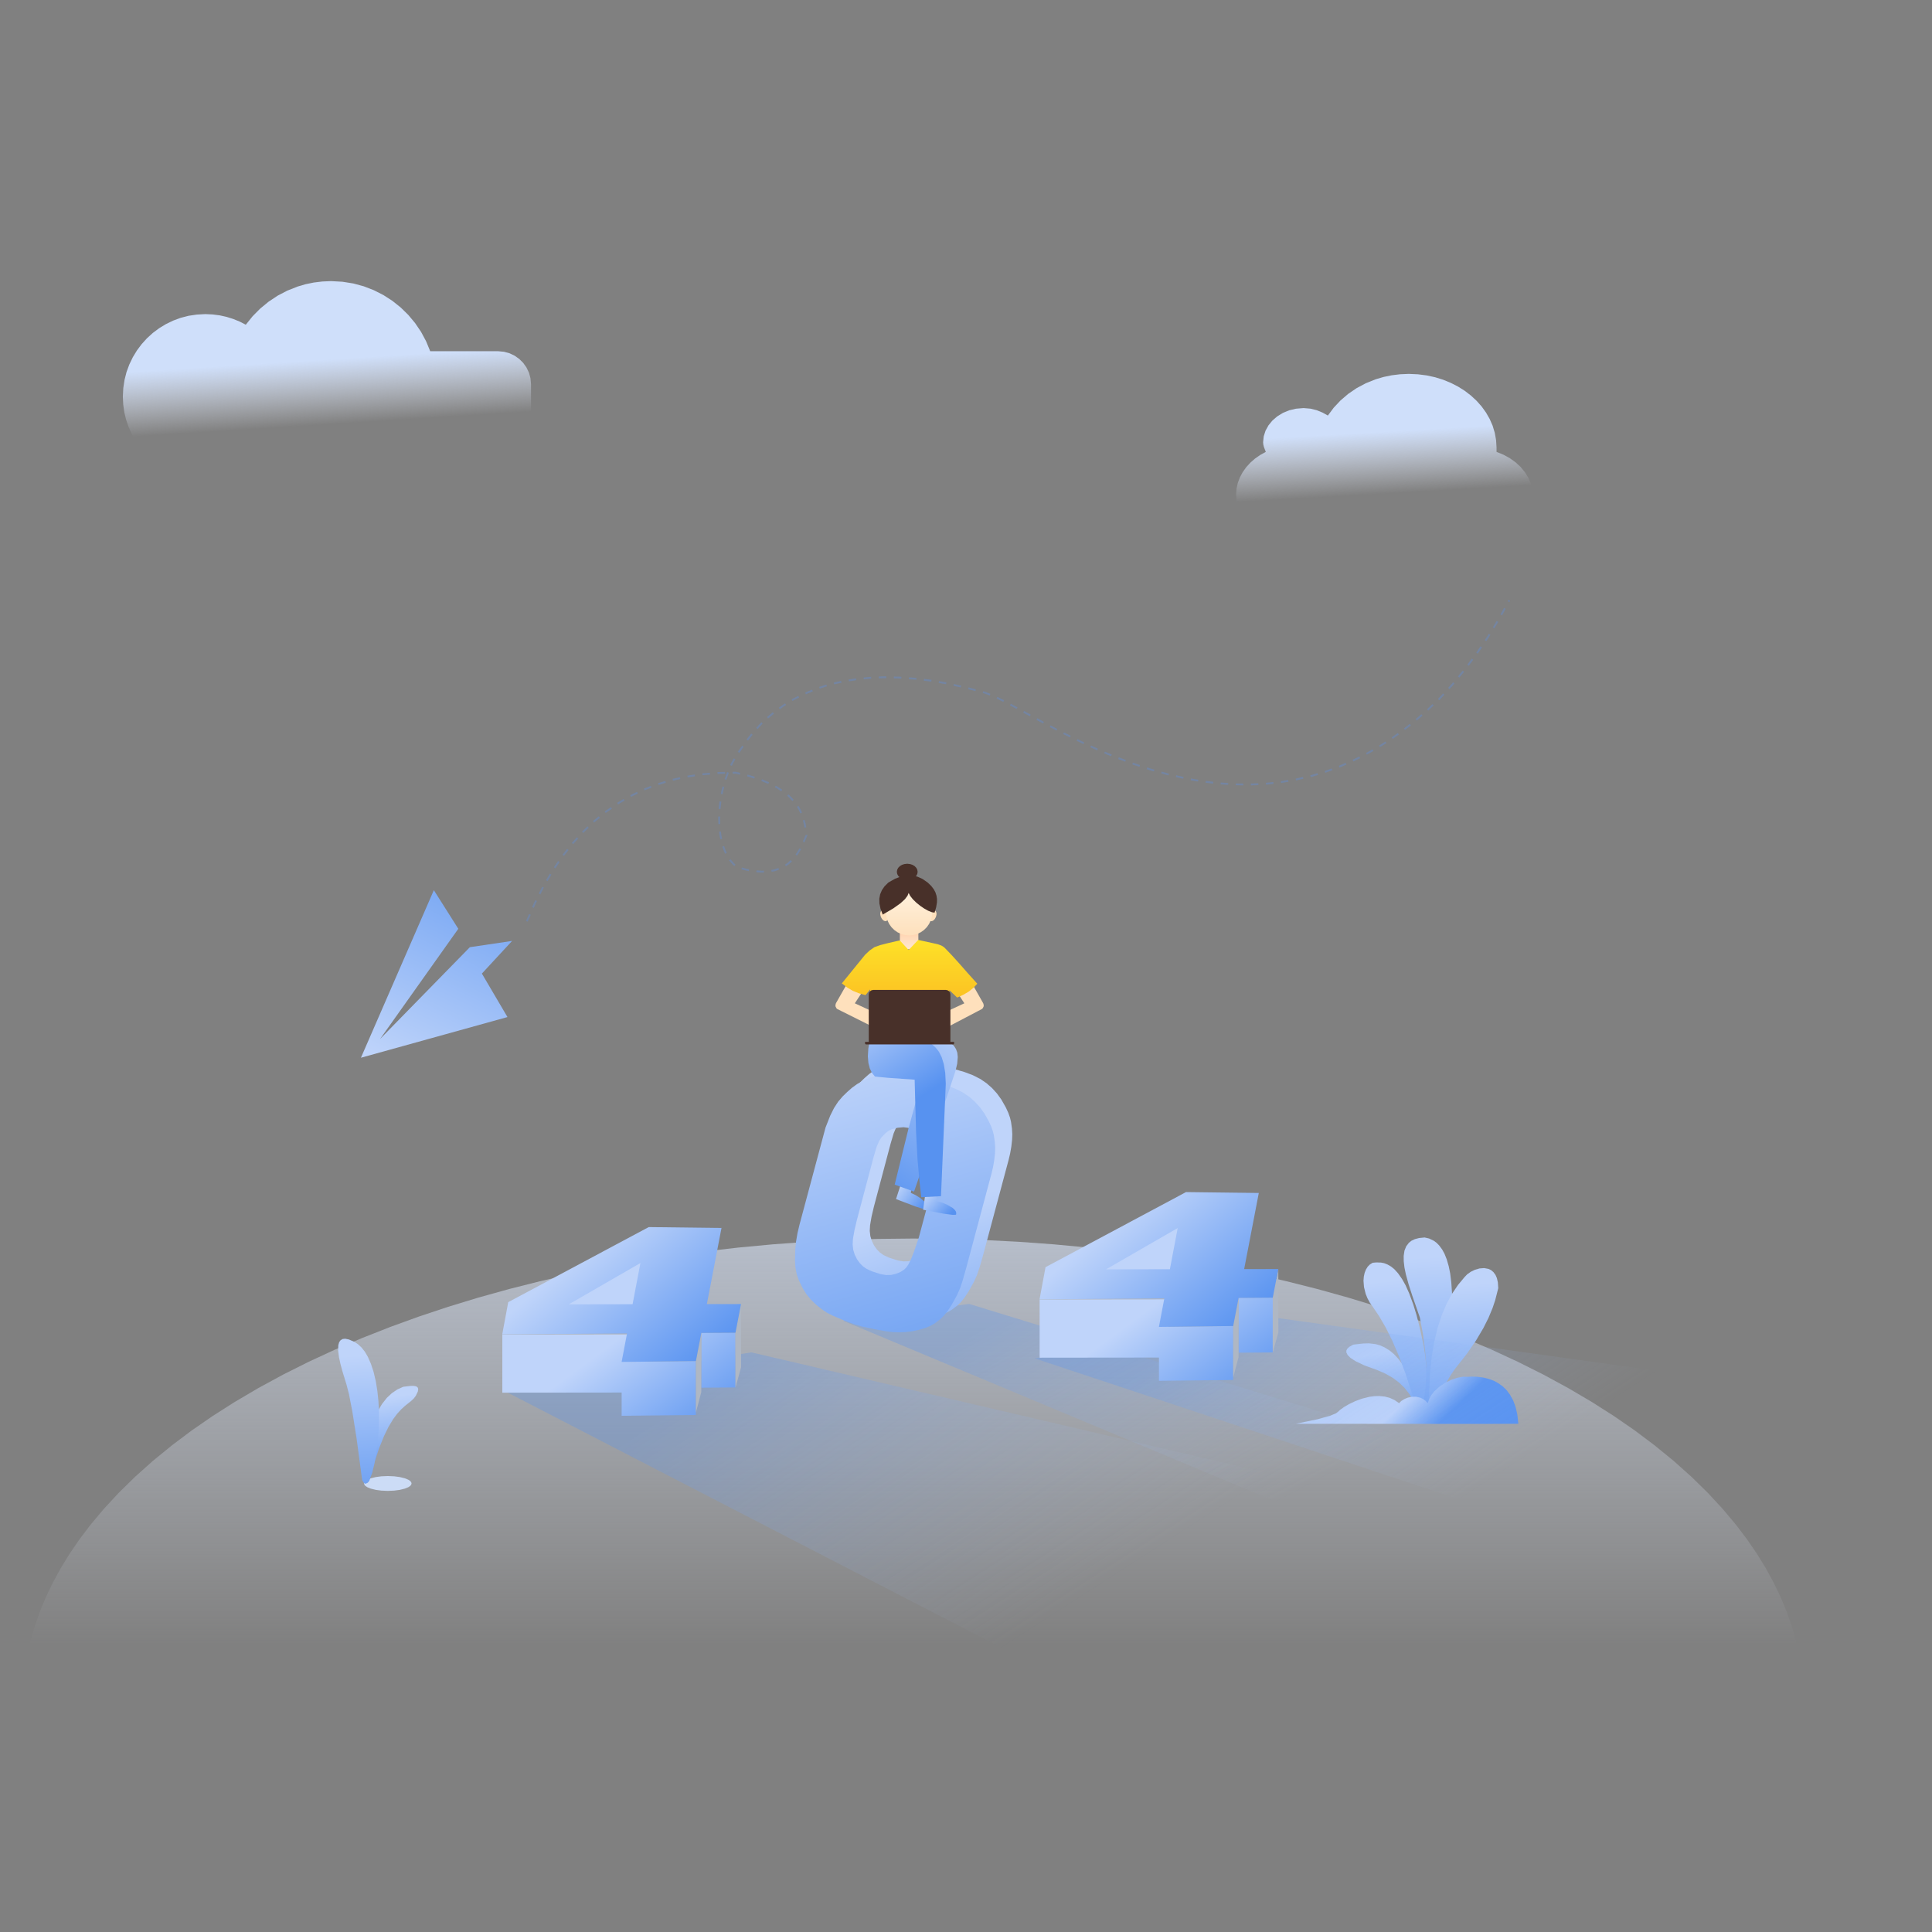 <?xml version="1.0" standalone="no"?><!DOCTYPE svg PUBLIC "-//W3C//DTD SVG 1.1//EN" "http://www.w3.org/Graphics/SVG/1.1/DTD/svg11.dtd"><svg height="1024" node-id="1" sillyvg="true" template-height="1024" template-width="1024" version="1.1" viewBox="0 0 1024 1024" width="1024" xmlns="http://www.w3.org/2000/svg" xmlns:xlink="http://www.w3.org/1999/xlink"><rect x="0" y="0" width="1024" height="1024" fill="#808080" stroke="none"/><defs node-id="133"><linearGradient gradientUnits="objectBoundingBox" id="linearGradient-1" node-id="5" spreadMethod="pad" x1="0.5" x2="0.5" y1="-0.299" y2="0.441"><stop offset="0" stop-color="#cfdffa"></stop><stop offset="1" stop-color="#eaf0fc" stop-opacity="0"></stop></linearGradient><linearGradient gradientUnits="objectBoundingBox" id="linearGradient-2" node-id="8" spreadMethod="pad" x1="0.5" x2="0.536" y1="0.337" y2="0.698"><stop offset="0" stop-color="#cfdffa"></stop><stop offset="1" stop-color="#eaf0fc" stop-opacity="0"></stop></linearGradient><linearGradient gradientUnits="objectBoundingBox" id="linearGradient-3" node-id="11" spreadMethod="pad" x1="0.5" x2="0.536" y1="0.365" y2="0.665"><stop offset="0" stop-color="#cfdffa"></stop><stop offset="1" stop-color="#eaf0fc" stop-opacity="0"></stop></linearGradient><linearGradient gradientUnits="objectBoundingBox" id="linearGradient-4" node-id="14" spreadMethod="pad" x1="0.5" x2="0.573" y1="0.115" y2="1"><stop offset="0" stop-color="#bfd4fa"></stop><stop offset="1" stop-color="#5792f0"></stop></linearGradient><linearGradient gradientUnits="objectBoundingBox" id="linearGradient-5" node-id="17" spreadMethod="pad" x1="0.5" x2="0.519" y1="0.115" y2="1.319"><stop offset="0" stop-color="#bfd4fa"></stop><stop offset="1" stop-color="#5792f0"></stop></linearGradient><linearGradient gradientUnits="objectBoundingBox" id="linearGradient-6" node-id="20" spreadMethod="pad" x1="0.5" x2="0.743" y1="0.131" y2="1.285"><stop offset="0" stop-color="#bfd4fa"></stop><stop offset="1" stop-color="#5792f0"></stop></linearGradient><linearGradient gradientUnits="objectBoundingBox" id="linearGradient-7" node-id="23" spreadMethod="pad" x1="0.5" x2="0.541" y1="0.115" y2="1.319"><stop offset="0" stop-color="#bfd4fa"></stop><stop offset="1" stop-color="#5792f0"></stop></linearGradient><linearGradient gradientUnits="objectBoundingBox" id="linearGradient-8" node-id="26" spreadMethod="pad" x1="0.5" x2="0.52" y1="0.115" y2="1.319"><stop offset="0" stop-color="#bfd4fa"></stop><stop offset="1" stop-color="#5792f0"></stop></linearGradient><linearGradient gradientUnits="objectBoundingBox" id="linearGradient-9" node-id="29" spreadMethod="pad" x1="0.5" x2="0.554" y1="0.115" y2="1.319"><stop offset="0" stop-color="#bfd4fa"></stop><stop offset="1" stop-color="#5792f0"></stop></linearGradient><linearGradient gradientUnits="objectBoundingBox" id="linearGradient-10" node-id="32" spreadMethod="pad" x1="0.5" x2="0.743" y1="0.483" y2="0.537"><stop offset="0" stop-color="#bfd4fa"></stop><stop offset="1" stop-color="#5792f0"></stop></linearGradient><linearGradient gradientUnits="objectBoundingBox" id="linearGradient-11" node-id="35" spreadMethod="pad" x1="0.048" x2="0.5" y1="0.312" y2="0.564"><stop offset="0" stop-color="#5792f0"></stop><stop offset="1" stop-color="#bfd4fa" stop-opacity="0"></stop></linearGradient><linearGradient gradientUnits="objectBoundingBox" id="linearGradient-12" node-id="38" spreadMethod="pad" x1="0.048" x2="0.5" y1="0.316" y2="0.563"><stop offset="0" stop-color="#5792f0"></stop><stop offset="1" stop-color="#bfd4fa" stop-opacity="0"></stop></linearGradient><linearGradient gradientUnits="objectBoundingBox" id="linearGradient-13" node-id="41" spreadMethod="pad" x1="0.048" x2="0.5" y1="0.223" y2="0.595"><stop offset="0" stop-color="#5792f0"></stop><stop offset="1" stop-color="#bfd4fa" stop-opacity="0"></stop></linearGradient><linearGradient gradientUnits="objectBoundingBox" id="linearGradient-14" node-id="44" spreadMethod="pad" x1="0.5" x2="1" y1="0.56" y2="1.068"><stop offset="0" stop-color="#bfd4fa"></stop><stop offset="1" stop-color="#5792f0"></stop></linearGradient><linearGradient gradientUnits="objectBoundingBox" id="linearGradient-15" node-id="47" spreadMethod="pad" x1="0.248" x2="1" y1="0.315" y2="0.82"><stop offset="0" stop-color="#bfd4fa"></stop><stop offset="1" stop-color="#5792f0"></stop></linearGradient><linearGradient gradientUnits="objectBoundingBox" id="linearGradient-16" node-id="50" spreadMethod="pad" x1="0.5" x2="0.728" y1="0.607" y2="1.504"><stop offset="0" stop-color="#bfd4fa"></stop><stop offset="1" stop-color="#5792f0"></stop></linearGradient><linearGradient gradientUnits="objectBoundingBox" id="linearGradient-17" node-id="53" spreadMethod="pad" x1="0.385" x2="0.728" y1="-0.08" y2="1.504"><stop offset="0" stop-color="#bfd4fa"></stop><stop offset="1" stop-color="#5792f0"></stop></linearGradient><linearGradient gradientUnits="objectBoundingBox" id="linearGradient-18" node-id="56" spreadMethod="pad" x1="0.269" x2="0.959" y1="1.08" y2="-0.504"><stop offset="0" stop-color="#bfd4fa"></stop><stop offset="1" stop-color="#5792f0"></stop></linearGradient><linearGradient gradientUnits="objectBoundingBox" id="linearGradient-19" node-id="59" spreadMethod="pad" x1="0.143" x2="1" y1="0.117" y2="0.736"><stop offset="0" stop-color="#bfd4fa"></stop><stop offset="1" stop-color="#5792f0"></stop></linearGradient><linearGradient gradientUnits="objectBoundingBox" id="linearGradient-20" node-id="62" spreadMethod="pad" x1="0.263" x2="0.683" y1="1.217" y2="-0.243"><stop offset="0" stop-color="#5792f0"></stop><stop offset="1" stop-color="#bfd4fa"></stop></linearGradient><linearGradient gradientUnits="objectBoundingBox" id="linearGradient-21" node-id="65" spreadMethod="pad" x1="0.249" x2="0.482" y1="-0.314" y2="0.441"><stop offset="0" stop-color="#bfd4fa"></stop><stop offset="1" stop-color="#5792f0"></stop></linearGradient><linearGradient gradientUnits="objectBoundingBox" id="linearGradient-22" node-id="68" spreadMethod="pad" x1="0.5" x2="0.5" y1="-0.19" y2="1"><stop offset="0" stop-color="#ffcda5"></stop><stop offset="1" stop-color="#ffe8d1"></stop></linearGradient><linearGradient gradientUnits="objectBoundingBox" id="linearGradient-23" node-id="71" spreadMethod="pad" x1="0.5" x2="0.5" y1="0" y2="1"><stop offset="0" stop-color="#fff2df"></stop><stop offset="1" stop-color="#fee0bc"></stop></linearGradient><linearGradient gradientUnits="objectBoundingBox" id="linearGradient-24" node-id="74" spreadMethod="pad" x1="0.5" x2="0.5" y1="0" y2="1"><stop offset="0" stop-color="#fee127"></stop><stop offset="1" stop-color="#f9ab21"></stop></linearGradient></defs><path d="M 0.00 0.00 L 1024.00 0.00 L 1024.00 1024.00 L 0.00 1024.00 Z" fill="none" id="矩形" node-id="78" stroke="none" target-height="1024" target-width="1024" target-x="0" target-y="0"></path><g node-id="339"><g node-id="340"><path d="M 956.09 902.31 L 955.83 910.42 L 955.07 918.48 L 953.80 926.50 L 952.03 934.51 L 949.75 942.50 L 946.94 950.50 L 943.74 958.18 L 940.05 965.85 L 935.87 973.49 L 931.18 981.12 L 925.95 988.76 L 920.16 996.39 L 912.98 1004.96 L 905.09 1013.47 L 896.45 1021.93 L 887.03 1030.34 L 876.78 1038.71 L 866.50 1046.42 L 855.50 1054.02 L 843.74 1061.52 L 831.20 1068.90 L 817.83 1076.15 L 804.49 1082.83 L 790.60 1089.26 L 776.16 1095.44 L 761.14 1101.35 L 746.09 1106.80 L 730.59 1111.97 L 714.61 1116.84 L 698.15 1121.42 L 681.70 1125.57 L 664.88 1129.41 L 647.69 1132.92 L 630.13 1136.10 L 612.58 1138.88 L 594.77 1141.31 L 576.69 1143.38 L 558.34 1145.10 L 540.01 1146.43 L 521.52 1147.39 L 502.87 1147.97 L 484.05 1148.16 L 465.22 1147.97 L 446.57 1147.39 L 428.08 1146.43 L 409.76 1145.10 L 391.40 1143.38 L 373.32 1141.31 L 355.51 1138.88 L 337.96 1136.10 L 320.40 1132.92 L 303.21 1129.41 L 286.39 1125.57 L 269.94 1121.42 L 253.48 1116.84 L 237.51 1111.97 L 222.00 1106.80 L 206.95 1101.35 L 191.93 1095.44 L 177.49 1089.26 L 163.60 1082.84 L 150.26 1076.15 L 136.89 1068.90 L 124.35 1061.52 L 112.59 1054.02 L 101.59 1046.42 L 91.31 1038.71 L 81.06 1030.34 L 71.64 1021.93 L 63.00 1013.47 L 55.11 1004.96 L 47.93 996.39 L 42.14 988.76 L 36.91 981.12 L 32.22 973.49 L 28.04 965.85 L 24.35 958.18 L 21.15 950.50 L 18.34 942.50 L 16.06 934.51 L 14.29 926.50 L 13.03 918.48 L 12.26 910.42 L 12.00 902.31 L 12.26 894.19 L 13.03 886.13 L 14.29 878.11 L 16.06 870.11 L 18.34 862.12 L 21.15 854.12 L 24.35 846.43 L 28.04 838.77 L 32.22 831.12 L 36.91 823.49 L 42.14 815.86 L 47.93 808.22 L 55.11 799.66 L 63.00 791.15 L 71.64 782.69 L 81.06 774.27 L 91.31 765.91 L 101.59 758.19 L 112.59 750.59 L 124.35 743.10 L 136.89 735.72 L 150.26 728.46 L 163.60 721.78 L 177.49 715.35 L 191.93 709.18 L 206.95 703.27 L 222.00 697.81 L 237.51 692.64 L 253.48 687.77 L 269.94 683.19 L 286.39 679.04 L 303.21 675.21 L 320.40 671.70 L 337.96 668.52 L 355.51 665.74 L 373.32 663.31 L 391.40 661.23 L 409.76 659.51 L 428.08 658.18 L 446.57 657.23 L 465.22 656.65 L 484.05 656.45 L 502.87 656.65 L 521.52 657.23 L 540.01 658.18 L 558.34 659.51 L 576.69 661.23 L 594.77 663.31 L 612.58 665.74 L 630.13 668.52 L 647.69 671.70 L 664.88 675.21 L 681.70 679.04 L 698.15 683.19 L 714.61 687.77 L 730.59 692.64 L 746.09 697.81 L 761.14 703.27 L 776.16 709.18 L 790.60 715.35 L 804.49 721.78 L 817.83 728.46 L 831.20 735.72 L 843.74 743.10 L 855.50 750.59 L 866.50 758.19 L 876.78 765.91 L 887.03 774.27 L 896.45 782.69 L 905.09 791.15 L 912.98 799.66 L 920.16 808.22 L 925.95 815.86 L 931.18 823.49 L 935.87 831.12 L 940.05 838.77 L 943.74 846.43 L 946.94 854.12 L 949.75 862.12 L 952.03 870.11 L 953.80 878.11 L 955.07 886.13 L 955.83 894.19 L 956.09 902.31 Z" fill="url(#linearGradient-1)" fill-rule="evenodd" group-id="1,2" id="椭圆形" node-id="81" stroke="none" target-height="491.715" target-width="944.092" target-x="12" target-y="656.45"></path><path d="M 812.51 263.29 L 812.22 266.79 L 811.43 270.09 L 810.12 273.24 L 808.36 276.17 L 806.19 278.86 L 803.57 281.33 L 800.66 283.46 L 797.41 285.28 L 793.80 286.78 L 790.05 287.85 L 786.04 288.52 L 781.76 288.77 L 686.63 288.77 L 682.35 288.27 L 678.31 287.42 L 674.47 286.20 L 670.79 284.61 L 667.46 282.72 L 664.46 280.56 L 661.75 278.05 L 659.50 275.33 L 657.67 272.36 L 656.30 269.18 L 655.47 265.79 L 655.16 262.15 L 655.40 258.97 L 656.07 255.93 L 657.18 253.01 L 658.66 250.25 L 660.49 247.67 L 662.69 245.25 L 665.15 243.09 L 667.88 241.18 L 670.90 239.51 L 669.91 236.96 L 669.59 235.68 L 669.47 234.41 L 669.81 231.24 L 670.76 228.27 L 672.33 225.43 L 674.39 222.91 L 676.92 220.72 L 679.96 218.85 L 683.26 217.48 L 686.89 216.62 L 690.92 216.29 L 694.59 216.60 L 697.90 217.42 L 701.00 218.69 L 703.80 220.25 L 706.91 216.08 L 710.50 212.25 L 714.61 208.74 L 719.07 205.70 L 723.93 203.12 L 729.23 201.00 L 733.32 199.80 L 737.58 198.92 L 742.04 198.37 L 746.71 198.17 L 751.57 198.39 L 756.19 198.98 L 760.61 199.94 L 764.84 201.25 L 768.97 202.94 L 772.80 204.90 L 776.34 207.13 L 779.61 209.64 L 782.65 212.46 L 785.31 215.46 L 787.61 218.66 L 789.56 222.06 L 791.13 225.65 L 792.25 229.36 L 792.95 233.21 L 793.20 237.24 L 793.20 239.51 L 796.94 241.04 L 800.29 242.89 L 803.29 245.04 L 806.00 247.55 L 808.24 250.27 L 810.05 253.22 L 811.40 256.40 L 812.22 259.74 L 812.51 263.29 Z" fill="url(#linearGradient-2)" fill-rule="evenodd" group-id="1,2" id="云" node-id="82" stroke="none" target-height="90.595" target-width="157.349" target-x="655.163" target-y="198.171"></path><path d="M 175.47 149.00 L 181.51 149.33 L 187.29 150.25 L 192.84 151.76 L 198.20 153.84 L 203.24 156.40 L 207.98 159.46 L 212.38 162.98 L 216.38 166.89 L 220.00 171.22 L 223.16 175.88 L 225.83 180.85 L 228.02 186.15 L 263.96 186.15 L 267.15 186.45 L 270.08 187.25 L 272.79 188.54 L 275.25 190.28 L 277.33 192.36 L 279.07 194.82 L 280.36 197.53 L 281.16 200.46 L 281.46 203.65 L 281.46 245.14 L 281.16 248.33 L 280.36 251.26 L 279.07 253.97 L 277.33 256.43 L 275.25 258.51 L 272.79 260.25 L 270.08 261.55 L 267.15 262.34 L 263.96 262.64 L 89.16 262.64 L 85.97 262.34 L 83.04 261.55 L 80.33 260.25 L 77.87 258.51 L 75.79 256.43 L 74.05 253.97 L 72.76 251.26 L 71.96 248.33 L 71.66 245.14 L 71.66 233.23 L 69.73 229.79 L 68.12 226.18 L 66.82 222.37 L 65.88 218.46 L 65.31 214.41 L 65.11 210.19 L 65.35 205.65 L 66.01 201.32 L 67.07 197.17 L 68.54 193.18 L 70.40 189.33 L 72.58 185.74 L 75.08 182.40 L 77.91 179.28 L 81.02 176.45 L 84.36 173.96 L 87.95 171.78 L 91.80 169.92 L 95.79 168.45 L 99.94 167.38 L 104.28 166.73 L 108.81 166.48 L 112.70 166.66 L 116.46 167.15 L 120.09 167.95 L 123.65 169.07 L 127.04 170.45 L 130.28 172.11 L 133.89 167.62 L 137.91 163.56 L 142.36 159.90 L 147.16 156.71 L 152.28 154.04 L 157.74 151.88 L 161.96 150.64 L 166.31 149.75 L 170.81 149.20 L 175.47 149.00 Z" fill="url(#linearGradient-3)" fill-rule="evenodd" group-id="1,2" id="云" node-id="83" stroke="none" target-height="113.641" target-width="216.354" target-x="65.105" target-y="149"></path><g node-id="343"><path d="M 218.13 786.26 L 217.95 786.91 L 217.43 787.56 L 216.41 788.25 L 214.56 789.00 L 211.89 789.66 L 208.97 790.05 L 205.54 790.20 L 202.11 790.05 L 199.19 789.66 L 196.51 789.00 L 194.67 788.25 L 193.65 787.56 L 193.13 786.91 L 192.95 786.26 L 193.13 785.62 L 193.65 784.96 L 194.67 784.28 L 196.51 783.52 L 199.19 782.87 L 202.11 782.48 L 205.54 782.33 L 208.97 782.48 L 211.89 782.87 L 214.56 783.52 L 216.41 784.28 L 217.43 784.96 L 217.95 785.62 L 218.13 786.26 Z" fill="#ccdcf6" fill-rule="evenodd" group-id="1,2,5" id="椭圆形" node-id="85" stroke="none" target-height="7.867" target-width="25.176" target-x="192.951" target-y="782.329"></path><path d="M 192.17 784.72 L 193.06 774.68 L 194.36 766.18 L 196.00 759.05 L 197.92 753.10 L 200.08 748.20 L 202.44 744.19 L 204.98 740.96 L 207.69 738.40 L 210.60 736.44 L 213.72 735.02 L 217.40 734.58 L 219.11 734.54 L 220.37 734.74 L 221.05 735.06 L 221.47 735.55 L 221.67 736.24 L 221.47 737.52 L 220.38 739.81 L 219.28 741.26 L 217.93 742.53 L 214.58 745.21 L 212.72 746.91 L 210.51 749.32 L 208.38 752.18 L 205.90 756.30 L 203.58 761.04 L 200.93 767.61 L 198.48 774.96 L 195.78 784.70 L 195.00 785.72 L 194.23 786.02 L 193.34 785.77 L 192.17 784.72 Z" fill="url(#linearGradient-4)" fill-rule="nonzero" group-id="1,2,5" id="路径-42" node-id="86" stroke="none" target-height="51.477" target-width="29.495" target-x="192.174" target-y="734.544"></path><path d="M 191.94 784.36 L 189.00 762.44 L 186.71 747.94 L 184.97 738.97 L 183.67 733.92 L 181.51 726.87 L 180.46 723.00 L 179.66 719.30 L 179.21 715.72 L 179.31 712.98 L 179.76 711.38 L 180.53 710.33 L 181.65 709.69 L 182.97 709.55 L 184.94 709.96 L 187.86 711.22 L 189.82 712.53 L 191.65 714.24 L 193.36 716.40 L 194.94 719.09 L 196.60 722.85 L 198.03 727.20 L 199.20 732.21 L 200.02 737.29 L 200.58 742.66 L 200.87 748.35 L 200.78 756.88 L 200.13 765.31 L 199.37 770.89 L 198.39 776.06 L 197.21 780.85 L 195.86 784.16 L 194.83 785.75 L 194.06 786.34 L 193.41 786.35 L 192.73 785.81 L 191.94 784.36 Z" fill="url(#linearGradient-5)" fill-rule="nonzero" group-id="1,2,5" id="路径-41" node-id="87" stroke="none" target-height="76.797" target-width="21.653" target-x="179.212" target-y="709.549"></path></g><g node-id="344"><path d="M 751.52 749.75 L 750.36 745.66 L 748.79 741.96 L 746.80 738.60 L 744.39 735.55 L 741.53 732.78 L 738.19 730.28 L 734.31 728.06 L 729.82 726.11 L 723.25 723.73 L 718.56 721.51 L 715.81 719.73 L 714.29 718.20 L 713.62 716.87 L 713.58 715.89 L 714.03 714.91 L 715.13 713.85 L 717.20 712.68 L 722.43 712.09 L 725.52 711.99 L 729.05 712.40 L 731.36 713.03 L 733.83 714.13 L 736.48 715.76 L 738.87 717.75 L 741.43 720.53 L 744.17 724.29 L 746.50 728.29 L 748.96 733.49 L 751.52 740.12 L 752.06 743.39 L 752.06 746.58 L 751.52 749.75 Z" fill="url(#linearGradient-6)" fill-rule="nonzero" group-id="1,2,6" id="路径-43" node-id="89" stroke="none" target-height="37.753" target-width="38.476" target-x="713.584" target-y="711.994"></path><path d="M 752.13 751.54 L 748.53 738.99 L 744.95 728.05 L 741.38 718.58 L 737.85 710.42 L 734.36 703.45 L 730.93 697.55 L 727.56 692.59 L 726.00 690.37 L 724.77 688.10 L 723.83 685.76 L 722.94 682.17 L 722.68 678.79 L 722.86 676.57 L 723.29 674.62 L 723.97 672.89 L 724.93 671.34 L 726.12 670.15 L 727.56 669.28 L 729.56 669.11 L 731.98 669.19 L 733.59 669.50 L 735.35 670.18 L 737.31 671.30 L 739.05 672.72 L 740.98 674.86 L 743.13 677.92 L 744.95 681.16 L 746.92 685.56 L 749.05 691.33 L 750.85 697.20 L 752.72 704.62 L 754.67 713.85 L 755.43 718.80 L 756.27 727.48 L 756.45 732.53 L 756.31 737.82 L 755.75 743.03 L 754.67 747.74 L 754.00 749.32 L 753.15 750.56 L 752.13 751.54 Z" fill="url(#linearGradient-7)" fill-rule="nonzero" group-id="1,2,6" id="路径-44" node-id="90" stroke="none" target-height="82.429" target-width="33.763" target-x="722.682" target-y="669.106"></path><path d="M 753.79 745.46 L 754.87 740.62 L 755.60 735.25 L 755.94 729.30 L 755.86 722.69 L 755.30 715.37 L 754.22 707.27 L 752.55 698.32 L 748.54 686.74 L 746.64 680.89 L 745.13 675.42 L 744.38 671.76 L 744.01 668.52 L 743.98 665.64 L 744.40 662.85 L 745.32 660.57 L 746.74 658.70 L 748.09 657.63 L 749.86 656.78 L 752.14 656.18 L 755.08 655.89 L 757.43 656.43 L 759.89 657.60 L 761.39 658.69 L 762.88 660.22 L 764.39 662.28 L 765.61 664.51 L 766.78 667.43 L 767.86 671.16 L 768.63 674.95 L 769.22 679.68 L 769.60 685.48 L 769.69 691.27 L 769.47 698.22 L 768.90 706.47 L 767.64 714.48 L 766.22 721.19 L 764.55 727.59 L 762.77 733.49 L 758.88 745.46 L 757.46 745.96 L 755.80 745.99 L 753.79 745.46 Z" fill="url(#linearGradient-8)" fill-rule="nonzero" group-id="1,2,6" id="路径-45" node-id="91" stroke="none" target-height="90.106" target-width="25.705" target-x="743.98" target-y="655.886"></path><path d="M 757.60 750.13 L 757.45 738.82 L 757.86 728.61 L 758.79 719.41 L 760.18 711.14 L 761.98 703.71 L 764.17 697.06 L 766.71 691.10 L 769.58 685.78 L 772.78 681.04 L 776.29 676.82 L 777.65 675.41 L 779.58 674.05 L 781.78 672.99 L 784.19 672.30 L 786.63 672.11 L 788.93 672.54 L 790.31 673.19 L 791.54 674.23 L 792.63 675.70 L 793.38 677.40 L 793.90 679.69 L 794.11 682.76 L 792.47 689.19 L 791.11 693.25 L 788.96 698.45 L 786.23 703.89 L 782.30 710.53 L 777.60 717.36 L 771.25 725.44 L 769.10 728.51 L 767.16 731.81 L 765.44 735.19 L 764.02 738.37 L 761.99 743.97 L 761.42 746.23 L 761.26 747.44 L 761.03 748.59 L 760.41 749.39 L 759.34 749.92 L 757.60 750.13 Z" fill="url(#linearGradient-9)" fill-rule="nonzero" group-id="1,2,6" id="路径-46" node-id="92" stroke="none" target-height="78.021" target-width="36.657" target-x="757.448" target-y="672.113"></path><path d="M 686.75 754.63 L 698.39 752.21 L 704.91 750.40 L 708.09 749.08 L 709.31 748.16 L 710.23 747.27 L 712.36 745.75 L 714.90 744.26 L 718.23 742.67 L 721.84 741.33 L 725.80 740.34 L 728.52 739.98 L 731.23 739.93 L 733.94 740.21 L 736.57 740.88 L 739.09 742.03 L 741.54 743.70 L 742.68 742.57 L 744.33 741.52 L 746.22 740.76 L 748.36 740.33 L 750.56 740.31 L 752.78 740.81 L 754.17 741.45 L 755.49 742.40 L 756.75 743.70 L 757.51 741.51 L 758.63 739.46 L 760.13 737.55 L 762.82 735.04 L 765.92 732.96 L 769.23 731.32 L 772.39 730.24 L 775.47 729.68 L 777.80 729.74 L 779.94 729.63 L 782.95 729.71 L 786.13 730.11 L 789.67 731.03 L 791.98 731.93 L 794.25 733.20 L 796.52 734.84 L 798.51 736.78 L 800.35 739.24 L 802.03 742.32 L 803.26 745.59 L 804.20 749.65 L 804.76 754.63 L 786.28 754.71 L 686.75 754.63 Z" fill="url(#linearGradient-10)" fill-rule="nonzero" group-id="1,2,6" id="路径-47" node-id="93" stroke="none" target-height="25.082" target-width="118.012" target-x="686.751" target-y="729.631"></path></g></g><g node-id="341"><g node-id="345"><path d="M 269.06 738.10 L 660.16 940.19 L 892.08 832.20 L 398.18 716.77 Z" fill="url(#linearGradient-11)" fill-opacity="0.3" fill-rule="nonzero" group-id="1,3,7" id="Path-10" node-id="95" stroke="none" target-height="223.418" target-width="623.013" target-x="269.065" target-y="716.771"></path></g><g node-id="346"><path d="M 548.40 719.96 L 979.44 863.18 L 1012.00 745.10 L 677.52 698.63 Z" fill="url(#linearGradient-12)" fill-opacity="0.3" fill-rule="nonzero" group-id="1,3,8" id="Path-10备份-2" node-id="96" stroke="none" target-height="164.544" target-width="463.598" target-x="548.402" target-y="698.632"></path></g><g node-id="347"><path d="M 446.82 700.01 L 877.95 880.16 L 881.05 803.83 L 513.63 691.09 Z" fill="url(#linearGradient-13)" fill-opacity="0.3" fill-rule="nonzero" group-id="1,3,9" id="Path-10备份" node-id="97" stroke="none" target-height="189.07" target-width="434.225" target-x="446.825" target-y="691.089"></path></g><g node-id="348"><g node-id="354"><path d="M 347.49 657.48 L 349.64 695.32 L 289.90 692.52 L 347.49 657.48 Z M 334.47 707.23 L 334.44 721.76 L 368.84 721.38 L 368.81 749.98 L 329.49 750.40 L 329.49 738.08 L 266.24 738.15 L 266.24 707.32 L 334.47 707.23 Z M 371.71 706.48 L 389.81 706.36 L 389.81 735.38 L 371.71 735.50 L 371.71 706.48 Z" fill="url(#linearGradient-14)" fill-rule="nonzero" group-id="1,3,10,16" id="形状结合" node-id="100" stroke="none" target-height="92.927" target-width="123.568" target-x="266.242" target-y="657.475"></path><path d="M 368.84 721.37 L 368.84 748.64 L 371.68 737.87 L 371.71 706.48 Z" fill="#afb7c3" fill-rule="nonzero" group-id="1,3,10,16" id="路径-23" node-id="101" stroke="none" target-height="42.155" target-width="2.865" target-x="368.841" target-y="706.482"></path><path d="M 389.81 706.36 L 392.76 691.33 L 392.78 724.74 L 389.81 735.47 Z" fill="#afb7c3" fill-rule="nonzero" group-id="1,3,10,16" id="路径-24" node-id="102" stroke="none" target-height="44.137" target-width="2.977" target-x="389.807" target-y="691.331"></path><path d="M 368.84 721.37 L 371.71 706.48 L 389.81 706.36 L 392.76 691.17 L 374.65 691.20 L 382.41 650.85 L 343.83 650.38 L 269.37 690.17 L 266.20 707.22 L 332.34 706.76 L 329.47 721.85 L 368.84 721.37 Z M 335.28 691.27 L 301.43 691.33 L 339.43 669.43 L 335.28 691.27 Z" fill="url(#linearGradient-15)" fill-rule="nonzero" group-id="1,3,10,16" node-id="318" stroke="none" target-height="71.462" target-width="126.55" target-x="266.205" target-y="650.384"></path></g><g node-id="355"><g node-id="360"><path d="M 456.12 692.50 L 461.91 694.65 L 465.87 695.82 L 473.07 697.35 L 478.64 698.35 L 482.22 698.79 L 485.52 698.91 L 489.08 698.76 L 492.66 698.32 L 496.16 697.58 L 499.48 696.60 L 502.04 695.58 L 504.46 694.20 L 507.45 691.93 L 509.31 690.13 L 511.31 687.63 L 513.48 684.32 L 516.21 679.39 L 517.83 675.80 L 519.16 671.89 L 521.07 665.22 L 521.07 665.22 L 534.61 614.69 L 535.40 611.33 L 536.03 607.70 L 536.43 604.10 L 536.53 601.13 L 536.36 598.18 L 535.88 594.70 L 535.33 592.39 L 534.41 589.78 L 533.04 586.83 L 530.70 582.73 L 528.39 579.54 L 525.81 576.70 L 522.88 574.13 L 519.59 571.88 L 515.56 569.84 L 511.03 568.14 L 504.98 566.40 L 504.98 566.40 L 497.21 564.52 L 489.62 562.91 L 484.99 562.16 L 482.22 561.97 L 479.23 562.06 L 475.98 562.47 L 472.78 563.15 L 469.84 564.08 L 467.12 565.24 L 463.36 567.32 L 460.57 569.33 L 458.07 571.55 L 455.61 573.95 L 453.32 576.64 L 451.09 580.05 L 449.08 584.11 L 446.61 590.40 L 446.61 590.40 L 432.84 641.78 L 431.75 646.37 L 431.01 650.67 L 430.58 655.14 L 430.43 660.75 L 430.66 664.58 L 431.33 668.02 L 432.39 671.12 L 434.47 675.43 L 436.47 678.66 L 438.81 681.54 L 441.75 684.36 L 444.89 686.86 L 447.49 688.57 L 450.53 690.12 L 456.12 692.50 Z M 476.12 668.10 L 474.99 667.80 L 471.09 666.53 L 468.28 665.20 L 466.32 663.82 L 464.66 662.10 L 463.24 660.07 L 462.07 657.68 L 461.30 655.15 L 460.99 652.42 L 461.15 649.42 L 461.95 644.80 L 463.22 639.43 L 463.22 639.43 L 472.06 606.10 L 473.68 600.65 L 475.09 597.34 L 476.30 595.53 L 478.45 593.32 L 480.06 592.05 L 481.88 591.19 L 484.87 590.47 L 487.95 590.19 L 490.16 590.47 L 490.16 590.47 L 494.28 591.68 L 497.07 592.71 L 499.43 593.89 L 501.40 595.20 L 503.23 596.75 L 504.50 598.13 L 505.33 599.38 L 505.83 600.78 L 506.14 603.12 L 506.12 606.75 L 505.59 612.01 L 504.61 616.73 L 504.61 616.73 L 496.03 648.73 L 493.46 656.26 L 491.87 660.29 L 490.56 662.90 L 489.50 664.48 L 488.17 665.76 L 486.34 666.91 L 483.88 667.92 L 481.33 668.49 L 478.75 668.56 L 476.12 668.10 L 476.12 668.10 Z" fill="url(#linearGradient-16)" fill-rule="nonzero" group-id="1,3,10,17,22" node-id="324" stroke="none" target-height="136.948" target-width="106.096" target-x="430.43" target-y="561.967"></path></g><path d="M 447.05 699.75 L 452.84 701.91 L 456.80 703.07 L 464.00 704.60 L 469.57 705.60 L 473.15 706.04 L 476.45 706.17 L 480.01 706.02 L 483.59 705.57 L 487.09 704.84 L 490.41 703.85 L 492.97 702.83 L 495.40 701.45 L 498.39 699.19 L 500.24 697.38 L 502.25 694.89 L 504.41 691.57 L 507.14 686.64 L 508.76 683.06 L 510.09 679.14 L 512.00 672.48 L 512.00 672.48 L 525.54 621.94 L 526.33 618.59 L 526.96 614.96 L 527.36 611.36 L 527.46 608.39 L 527.29 605.43 L 526.81 601.96 L 526.26 599.64 L 525.34 597.03 L 523.97 594.09 L 521.63 589.99 L 519.32 586.79 L 516.74 583.96 L 513.81 581.38 L 510.52 579.14 L 506.49 577.10 L 501.96 575.39 L 495.91 573.66 L 495.91 573.66 L 488.15 571.78 L 480.55 570.16 L 475.92 569.41 L 473.15 569.22 L 470.16 569.32 L 466.91 569.72 L 463.71 570.41 L 460.77 571.33 L 458.05 572.49 L 454.29 574.57 L 451.51 576.59 L 449.01 578.80 L 446.54 581.21 L 444.25 583.90 L 442.03 587.31 L 440.01 591.37 L 437.54 597.66 L 437.54 597.66 L 423.77 649.04 L 422.68 653.62 L 421.94 657.93 L 421.51 662.40 L 421.36 668.01 L 421.59 671.84 L 422.26 675.28 L 423.32 678.37 L 425.40 682.69 L 427.40 685.92 L 429.74 688.79 L 432.68 691.62 L 435.82 694.12 L 438.42 695.83 L 441.46 697.37 L 447.05 699.75 Z M 467.05 675.36 L 465.92 675.06 L 462.02 673.79 L 459.21 672.45 L 457.25 671.07 L 455.59 669.35 L 454.17 667.32 L 453.00 664.94 L 452.23 662.41 L 451.92 659.67 L 452.08 656.68 L 452.88 652.06 L 454.15 646.69 L 454.15 646.69 L 462.99 613.35 L 464.61 607.90 L 466.02 604.60 L 467.23 602.79 L 469.38 600.57 L 470.99 599.31 L 472.81 598.45 L 475.80 597.72 L 478.88 597.45 L 481.09 597.73 L 481.09 597.73 L 485.21 598.93 L 488.00 599.97 L 490.36 601.14 L 492.33 602.45 L 494.16 604.00 L 495.43 605.39 L 496.26 606.63 L 496.76 608.04 L 497.07 610.37 L 497.05 614.01 L 496.52 619.26 L 495.54 623.99 L 495.54 623.99 L 486.97 655.99 L 484.39 663.52 L 482.80 667.54 L 481.49 670.16 L 480.43 671.73 L 479.10 673.02 L 477.27 674.17 L 474.81 675.17 L 472.26 675.75 L 469.68 675.81 L 467.05 675.36 L 467.05 675.36 Z" fill="url(#linearGradient-17)" fill-rule="nonzero" group-id="1,3,10,17,23" node-id="329" stroke="none" target-height="136.948" target-width="106.096" target-x="421.36" target-y="569.222"></path></g><g node-id="356"><path d="M 632.27 638.92 L 634.42 676.76 L 574.68 673.97 L 632.27 638.92 Z M 619.25 688.68 L 619.22 703.20 L 653.62 702.83 L 653.58 731.42 L 614.27 731.85 L 614.27 719.53 L 551.02 719.60 L 551.02 688.76 L 619.25 688.68 Z M 656.49 687.93 L 674.59 687.81 L 674.59 716.83 L 656.49 716.95 L 656.49 687.93 Z" fill="url(#linearGradient-14)" fill-rule="nonzero" group-id="1,3,10,18" id="形状结合" node-id="108" stroke="none" target-height="92.927" target-width="123.568" target-x="551.02" target-y="638.921"></path><path d="M 653.62 702.81 L 653.62 730.08 L 656.46 719.32 L 656.48 687.93 Z" fill="#afb7c3" fill-rule="nonzero" group-id="1,3,10,18" id="路径-23" node-id="109" stroke="none" target-height="42.155" target-width="2.865" target-x="653.62" target-y="687.928"></path><path d="M 674.59 687.80 L 677.53 672.78 L 677.56 706.19 L 674.58 716.91 Z" fill="#afb7c3" fill-rule="nonzero" group-id="1,3,10,18" id="路径-24" node-id="110" stroke="none" target-height="44.137" target-width="2.977" target-x="674.585" target-y="672.777"></path><path d="M 653.62 702.81 L 656.48 687.93 L 674.59 687.80 L 677.53 672.62 L 659.43 672.65 L 667.19 632.30 L 628.61 631.83 L 554.15 671.62 L 550.98 688.67 L 617.12 688.20 L 614.25 703.29 L 653.62 702.81 Z M 620.06 672.72 L 586.20 672.78 L 624.21 650.88 L 620.06 672.72 Z" fill="url(#linearGradient-15)" fill-rule="nonzero" group-id="1,3,10,18" node-id="337" stroke="none" target-height="71.462" target-width="126.55" target-x="550.983" target-y="631.829"></path></g></g><g node-id="349"><g node-id="357"><path d="M 255.41 516.02 L 268.97 539.06 L 191.30 560.62 L 229.95 471.81 L 242.91 492.28 L 201.47 550.66 L 249.04 502.03 L 271.42 498.71 Z" fill="url(#linearGradient-18)" fill-rule="nonzero" group-id="1,3,11,19" id="路径" node-id="113" stroke="none" target-height="88.811" target-width="80.119" target-x="191.3" target-y="471.809"></path></g></g><path d="M 279.24 488.30 L 283.59 478.47 L 288.20 469.47 L 293.07 461.26 L 298.18 453.77 L 303.53 446.97 L 309.11 440.82 L 314.94 435.28 L 321.02 430.32 L 327.36 425.91 L 333.97 422.03 L 340.88 418.67 L 348.11 415.83 L 355.68 413.51 L 363.61 411.70 L 371.96 410.43 L 380.73 409.70 L 389.98 409.55 L 397.04 411.28 L 402.80 413.13 L 407.45 415.05 L 411.93 417.40 L 415.48 419.72 L 418.25 422.02 L 420.74 424.63 L 422.65 427.13 L 424.05 429.55 L 425.63 433.34 L 426.54 436.75 L 427.41 442.74 L 426.00 446.19 L 424.31 449.66 L 422.26 452.94 L 419.76 455.92 L 417.85 457.66 L 415.64 459.15 L 413.11 460.41 L 410.43 461.30 L 407.30 461.84 L 403.64 462.01 L 400.00 461.75 L 395.72 460.98 L 390.69 459.61 L 388.77 457.97 L 387.04 456.02 L 385.52 453.72 L 384.20 451.04 L 382.88 447.30 L 381.91 443.14 L 381.33 438.52 L 381.15 433.85 L 381.34 429.02 L 381.92 424.00 L 382.87 419.03 L 384.17 414.17 L 385.83 409.41 L 387.87 404.81 L 390.22 400.59 L 392.89 396.71 L 396.35 391.83 L 399.26 388.18 L 403.57 383.50 L 406.77 380.47 L 410.64 377.27 L 415.28 373.92 L 420.11 370.92 L 425.74 368.04 L 432.24 365.29 L 437.16 363.59 L 442.60 362.10 L 448.60 360.84 L 455.21 359.82 L 461.65 359.21 L 468.72 358.96 L 476.46 359.12 L 484.94 359.72 L 493.08 360.71 L 501.96 362.24 L 511.63 364.38 L 522.17 367.18 L 527.02 369.09 L 534.26 372.73 L 551.91 382.40 L 562.33 387.94 L 574.31 393.87 L 582.57 397.65 L 591.34 401.30 L 600.66 404.82 L 610.10 407.94 L 619.92 410.64 L 630.13 412.92 L 637.85 414.23 L 645.71 415.16 L 653.73 415.69 L 661.93 415.83 L 670.05 415.50 L 678.30 414.63 L 686.68 413.21 L 695.22 411.23 L 701.84 409.27 L 708.54 406.87 L 715.33 404.00 L 722.22 400.65 L 729.21 396.79 L 735.79 392.69 L 742.45 388.02 L 749.22 382.74 L 756.10 376.80 L 763.09 370.18 L 769.83 362.79 L 776.33 354.92 L 782.59 346.55 L 788.62 337.66 L 794.41 328.21 L 799.95 318.20" fill="none" group-id="1,3,12" id="路径-25" node-id="114" stroke="#5792f0" stroke-dasharray="4 4" stroke-linecap="butt" stroke-opacity="0.3" stroke-width="1" target-height="170.096" target-width="520.712" target-x="279.24" target-y="318.202"></path></g><g node-id="342"><g node-id="351"><path d="M 483.47 627.84 L 482.75 632.26 L 485.24 633.39 L 487.83 635.06 L 490.56 637.36 L 491.52 638.70 L 491.85 639.48 L 491.91 640.23 L 491.74 641.01 L 491.42 641.16 L 489.86 640.92 L 485.25 639.47 L 474.91 635.54 L 478.49 624.51 L 483.47 627.84 Z" fill="url(#linearGradient-19)" fill-rule="nonzero" group-id="1,4,13" id="路径-52备份-2" node-id="116" stroke="none" target-height="16.654" target-width="16.996" target-x="474.91" target-y="624.509"></path></g><g node-id="352"><path d="M 496.36 632.12 L 496.42 636.60 L 499.06 637.28 L 501.91 638.48 L 505.00 640.27 L 506.18 641.42 L 506.64 642.13 L 506.82 642.86 L 506.80 643.65 L 506.51 643.86 L 504.93 643.90 L 500.13 643.27 L 489.27 641.19 L 490.88 629.71 L 496.36 632.12 Z" fill="url(#linearGradient-19)" fill-rule="nonzero" group-id="1,4,14" id="路径-52备份" node-id="117" stroke="none" target-height="14.19" target-width="17.552" target-x="489.266" target-y="629.708"></path></g><path d="M 484.26 544.64 L 491.27 546.53 L 496.62 548.47 L 500.62 550.41 L 503.52 552.34 L 505.54 554.24 L 506.70 556.01 L 507.40 558.00 L 507.63 560.27 L 507.33 563.82 L 506.43 567.61 L 502.86 578.34 L 484.47 631.56 L 474.20 627.89 L 481.42 598.57 L 485.02 585.35 L 486.53 580.90 L 487.24 578.73 L 487.69 576.04 L 487.84 573.20 L 487.69 570.21 L 487.25 567.26 L 486.54 564.54 L 485.51 562.04 L 484.26 560.12 L 479.90 555.02 L 472.23 546.42 L 484.26 544.64 Z" fill="url(#linearGradient-20)" fill-rule="nonzero" group-id="1,4" id="路径-63" node-id="118" stroke="none" target-height="86.921" target-width="35.401" target-x="472.231" target-y="544.641"></path><path d="M 461.17 550.46 L 460.24 555.66 L 459.98 559.93 L 460.27 563.44 L 461.02 566.31 L 462.18 568.67 L 463.72 570.60 L 470.58 571.25 L 484.78 572.26 L 485.54 600.14 L 486.28 614.20 L 487.27 625.55 L 488.28 634.56 L 498.75 634.00 L 501.28 574.44 L 500.98 568.58 L 500.21 563.93 L 499.08 560.28 L 497.65 557.45 L 495.96 555.30 L 493.17 552.79 L 490.35 550.93 L 487.49 549.65 L 484.55 548.88 L 461.17 550.46 Z" fill="url(#linearGradient-21)" fill-rule="nonzero" group-id="1,4" id="路径-62" node-id="119" stroke="none" target-height="85.676" target-width="41.303" target-x="459.978" target-y="548.884"></path><path d="M 448.59 522.00 L 443.15 531.58 L 442.92 532.12 L 442.78 533.27 L 443.30 534.35 L 443.72 534.78 L 461.86 543.84 L 461.98 535.90 L 453.08 531.77 L 458.14 524.06 L 448.59 522.00 Z" fill="#fee0bc" fill-rule="evenodd" group-id="1,4" id="胳膊-path" node-id="120" stroke="none" target-height="21.839" target-width="19.196" target-x="442.78" target-y="521.996"></path><path d="M 515.61 522.00 L 521.03 531.58 L 521.27 532.12 L 521.41 533.27 L 520.89 534.35 L 520.47 534.78 L 502.40 544.26 L 502.24 535.90 L 511.12 531.77 L 506.07 524.06 L 515.61 522.00 Z" fill="#fee0bc" fill-rule="evenodd" group-id="1,4" id="胳膊-path" node-id="121" stroke="none" target-height="22.267" target-width="19.171" target-x="502.236" target-y="521.996"></path><path d="M 476.95 493.33 L 486.75 493.33 L 486.75 503.13 L 476.95 503.13 Z" fill="url(#linearGradient-22)" fill-rule="evenodd" group-id="1,4,15" id="矩形" node-id="123" stroke="none" target-height="9.802" target-width="9.802" target-x="476.953" target-y="493.328"></path><path d="M 496.04 486.05 L 495.44 487.13 L 494.73 487.86 L 493.91 488.25 L 493.19 488.20 L 492.63 487.74 L 492.32 486.89 L 492.31 485.87 L 492.63 484.68 L 493.23 483.59 L 493.94 482.87 L 494.76 482.47 L 495.48 482.52 L 496.04 482.99 L 496.35 483.84 L 496.36 484.86 L 496.04 486.05 Z" fill="#fee0bc" fill-rule="evenodd" group-id="1,4,15,20" id="椭圆形" node-id="124" stroke="none" target-height="5.781" target-width="4.043" target-x="492.314" target-y="482.474"></path><path d="M 466.91 486.08 L 467.53 487.15 L 468.26 487.87 L 469.08 488.25 L 469.80 488.18 L 470.35 487.71 L 470.65 486.85 L 470.64 485.84 L 470.30 484.65 L 469.68 483.58 L 468.96 482.86 L 468.13 482.48 L 467.41 482.54 L 466.86 483.02 L 466.56 483.88 L 466.58 484.89 L 466.91 486.08 Z" fill="#fee0bc" fill-rule="evenodd" group-id="1,4,15,21" id="椭圆形备份-2" node-id="125" stroke="none" target-height="5.766" target-width="4.085" target-x="466.563" target-y="482.482"></path><path d="M 494.11 483.53 L 493.90 485.76 L 493.34 487.81 L 492.43 489.71 L 491.22 491.43 L 489.76 492.89 L 488.04 494.11 L 486.14 495.01 L 484.09 495.57 L 481.85 495.78 L 479.62 495.57 L 477.57 495.01 L 475.67 494.11 L 473.95 492.89 L 472.49 491.43 L 471.27 489.71 L 470.37 487.81 L 469.81 485.76 L 469.60 483.53 L 469.81 481.29 L 470.37 479.24 L 471.27 477.34 L 472.49 475.62 L 473.95 474.16 L 475.67 472.95 L 477.57 472.04 L 479.62 471.48 L 481.85 471.27 L 484.09 471.48 L 486.14 472.04 L 488.04 472.95 L 489.76 474.16 L 491.22 475.62 L 492.43 477.34 L 493.34 479.24 L 493.90 481.29 L 494.11 483.53 Z" fill="url(#linearGradient-23)" fill-rule="evenodd" group-id="1,4,15" id="椭圆形" node-id="126" stroke="none" target-height="24.504" target-width="24.504" target-x="469.601" target-y="471.274"></path><path d="M 486.37 462.09 L 486.17 463.23 L 485.64 464.22 L 484.76 465.12 L 483.66 465.78 L 482.38 466.20 L 480.86 466.37 L 479.34 466.20 L 478.05 465.78 L 476.96 465.12 L 476.07 464.22 L 475.55 463.23 L 475.34 462.09 L 475.55 460.95 L 476.07 459.95 L 476.96 459.05 L 478.05 458.39 L 479.34 457.97 L 480.86 457.80 L 482.38 457.97 L 483.66 458.39 L 484.76 459.05 L 485.64 459.95 L 486.17 460.95 L 486.37 462.09 Z" fill="#483029" fill-rule="evenodd" group-id="1,4,15" id="椭圆形" node-id="127" stroke="none" target-height="8.577" target-width="11.027" target-x="475.344" target-y="457.797"></path><path d="M 467.86 484.75 L 473.52 481.43 L 477.32 478.72 L 479.69 476.52 L 481.01 474.74 L 481.60 473.28 L 482.40 474.83 L 483.86 476.66 L 485.63 478.39 L 487.69 480.07 L 489.88 481.56 L 491.92 482.70 L 493.92 483.50 L 495.34 483.73 L 496.17 480.93 L 496.61 478.25 L 496.63 476.47 L 496.36 474.71 L 495.79 472.95 L 494.91 471.31 L 493.58 469.59 L 491.70 467.77 L 488.98 465.87 L 486.27 464.65 L 483.51 464.02 L 480.65 463.97 L 477.62 464.53 L 474.37 465.76 L 470.83 467.77 L 468.83 469.76 L 467.41 471.82 L 466.50 474.00 L 466.06 476.32 L 466.11 478.84 L 466.68 481.63 L 467.86 484.75 Z" fill="#483029" fill-rule="evenodd" group-id="1,4,15" id="路径-51" node-id="128" stroke="none" target-height="20.777" target-width="30.572" target-x="466.062" target-y="463.975"></path><path d="M 476.90 498.45 L 481.60 503.51 L 486.68 498.18 L 496.43 500.33 L 497.19 500.51 L 498.90 501.14 L 499.85 501.68 L 500.74 502.40 L 504.52 506.34 L 508.43 510.66 L 511.50 514.14 L 512.74 515.57 L 517.99 521.40 L 515.87 523.62 L 513.49 525.54 L 510.71 527.17 L 508.32 528.31 L 507.30 528.73 L 503.18 524.78 L 503.18 552.43 L 461.20 552.43 L 461.20 524.41 L 458.76 527.42 L 457.71 527.18 L 455.16 526.43 L 452.01 525.16 L 448.99 523.36 L 446.20 521.21 L 458.57 505.98 L 461.01 503.72 L 463.45 502.03 L 466.63 500.90 L 470.99 499.79 L 475.09 498.85 L 476.90 498.45 Z" fill="url(#linearGradient-24)" fill-rule="evenodd" group-id="1,4" id="衣服" node-id="129" stroke="none" target-height="54.252" target-width="71.783" target-x="446.202" target-y="498.18"></path><path d="M 503.73 553.25 L 460.46 553.25 L 460.46 527.06 L 460.65 526.13 L 461.17 525.37 L 461.93 524.86 L 462.88 524.67 L 501.30 524.67 L 502.25 524.86 L 503.02 525.37 L 503.54 526.13 L 503.73 527.06 L 503.73 553.25 Z" fill="#483029" fill-rule="evenodd" group-id="1,4" id="Fill-1633" node-id="130" stroke="none" target-height="28.58" target-width="43.271" target-x="460.458" target-y="524.67"></path><path d="M 505.70 552.21 L 458.49 552.21 L 458.49 553.04 L 458.66 553.40 L 459.07 553.56 L 505.12 553.56 L 505.53 553.40 L 505.70 553.04 L 505.70 552.21 Z" fill="#483029" fill-rule="evenodd" group-id="1,4" id="Fill-1634" node-id="131" stroke="none" target-height="1.35" target-width="47.205" target-x="458.491" target-y="552.206"></path></g></g></svg>
